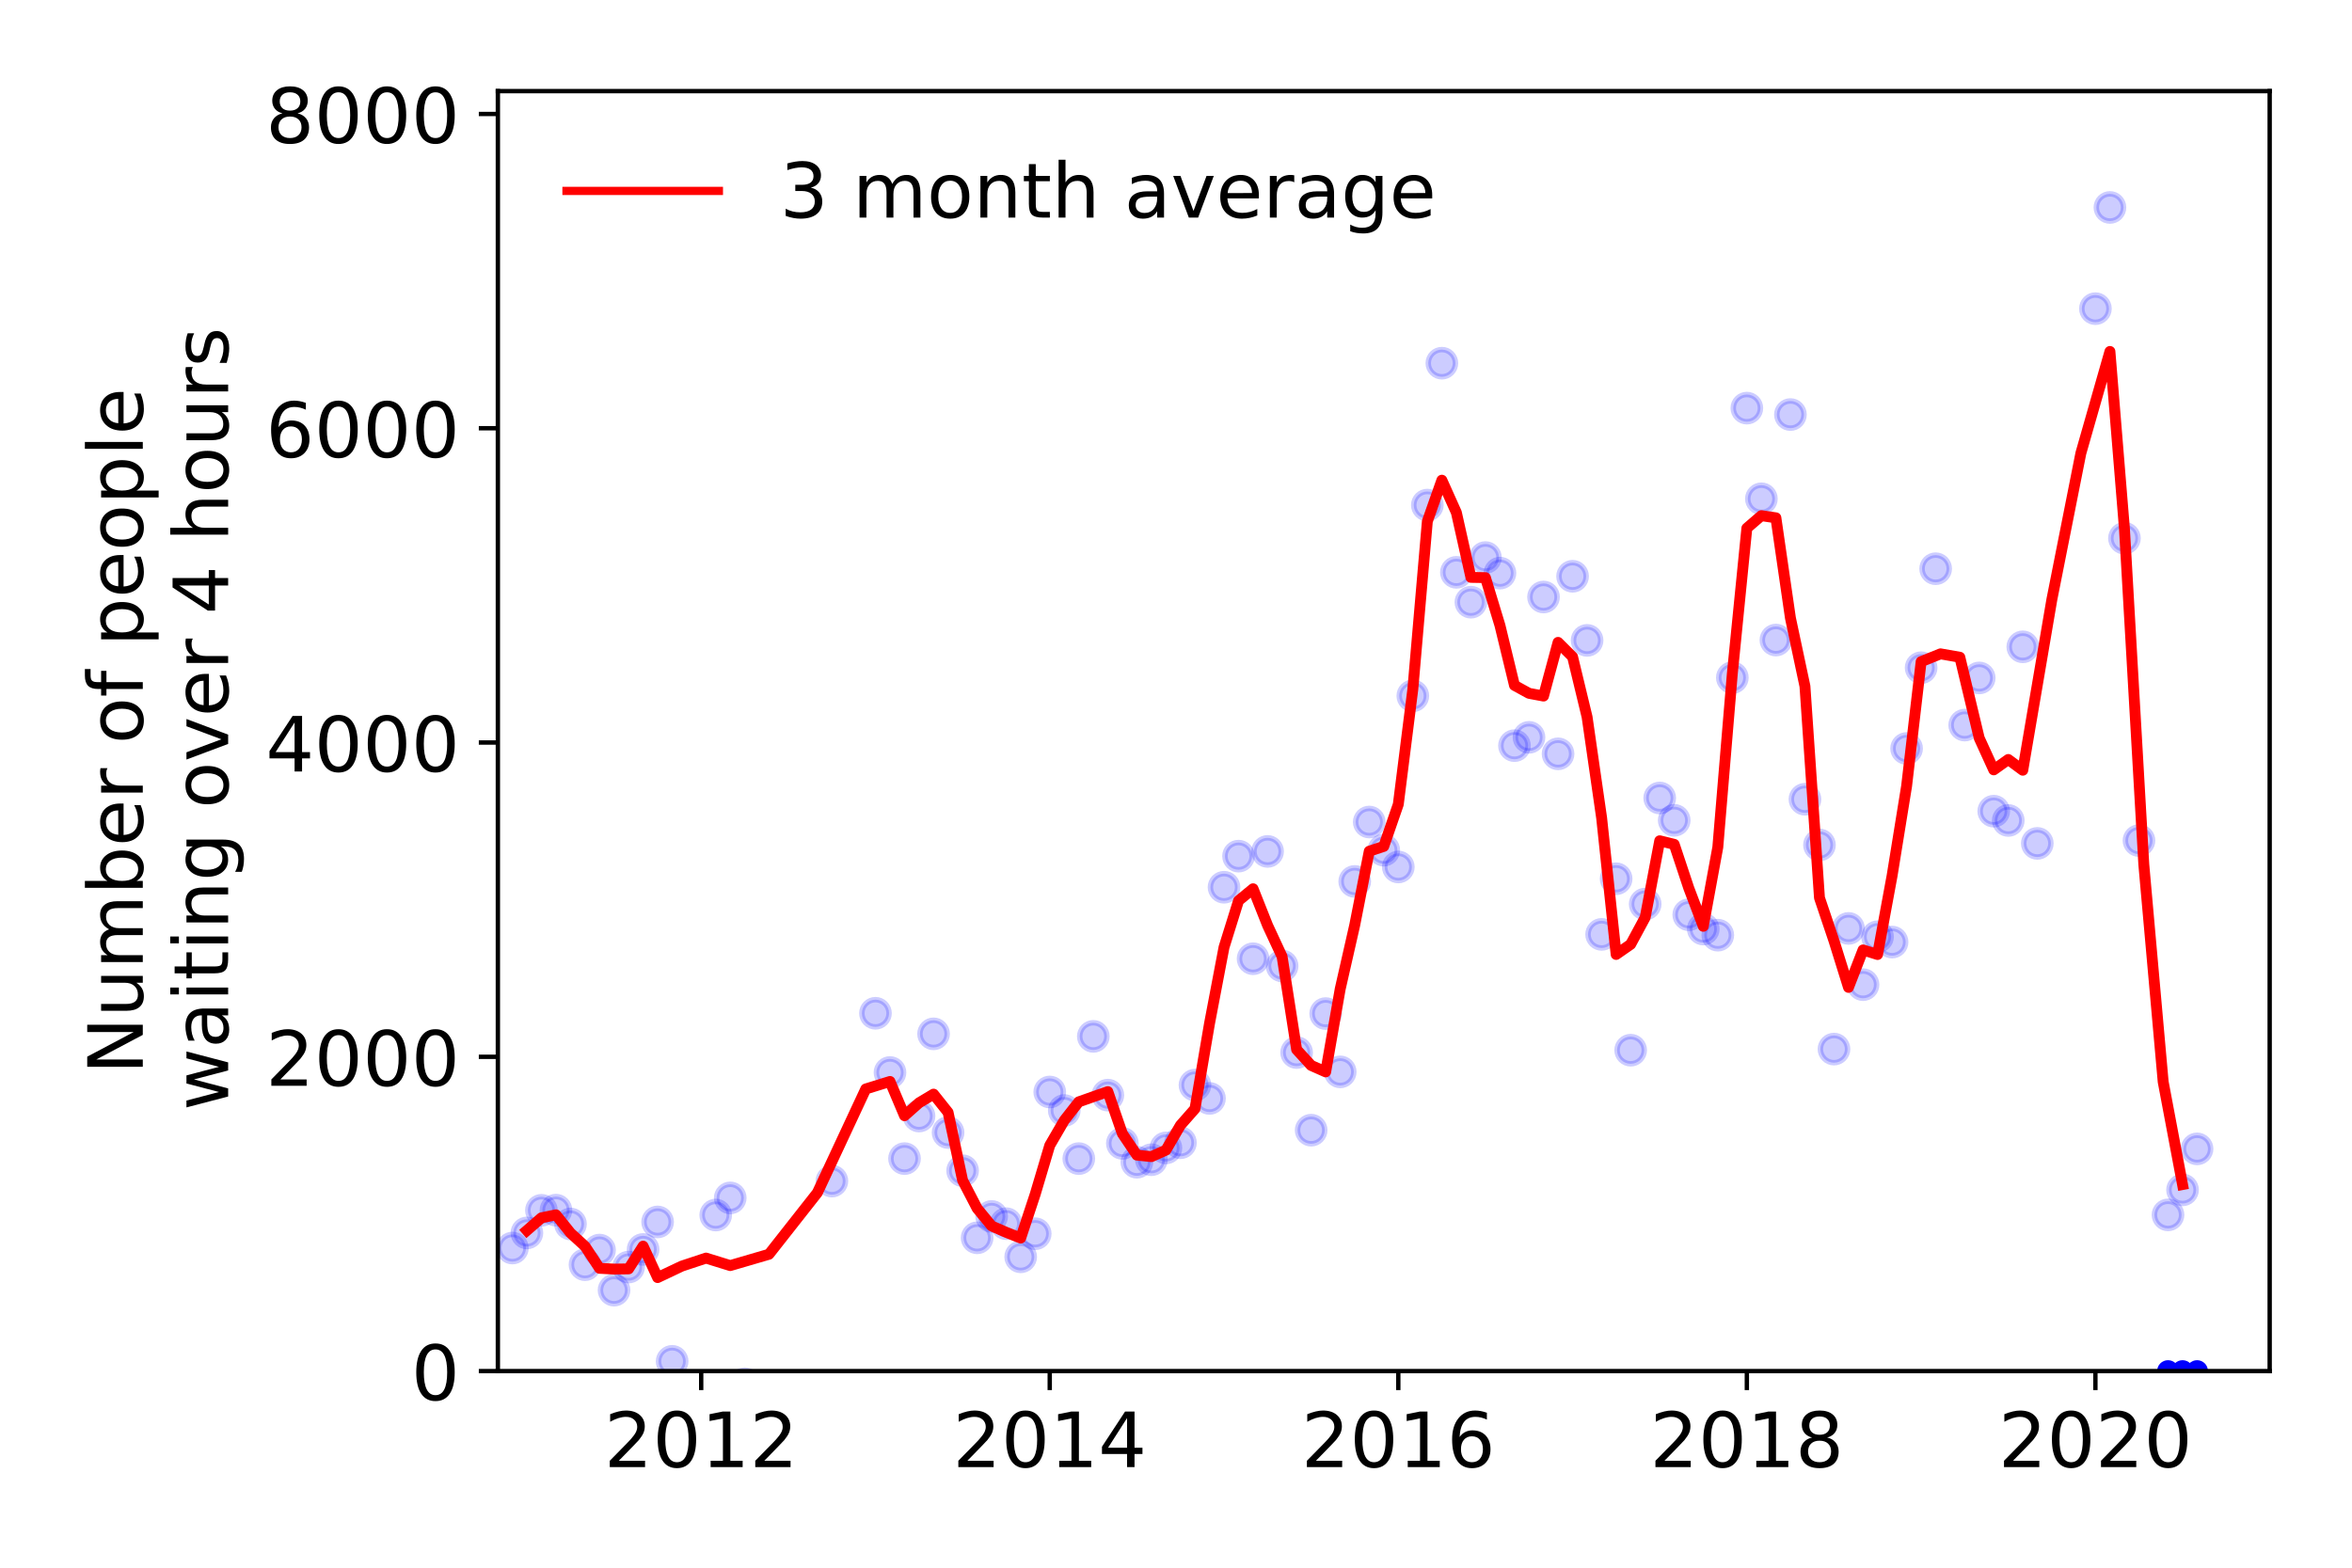 <?xml version="1.0" encoding="utf-8" standalone="no"?>
<!DOCTYPE svg PUBLIC "-//W3C//DTD SVG 1.1//EN"
  "http://www.w3.org/Graphics/SVG/1.1/DTD/svg11.dtd">
<!-- Created with matplotlib (https://matplotlib.org/) -->
<svg height="288pt" version="1.1" viewBox="0 0 432 288" width="432pt" xmlns="http://www.w3.org/2000/svg" xmlns:xlink="http://www.w3.org/1999/xlink">
 <defs>
  <style type="text/css">
*{stroke-linecap:butt;stroke-linejoin:round;}
  </style>
 </defs>
 <g id="figure_1">
  <g id="patch_1">
   <path d="M 0 288 
L 432 288 
L 432 0 
L 0 0 
z
" style="fill:#ffffff;"/>
  </g>
  <g id="axes_1">
   <g id="patch_2">
    <path d="M 91.445 251.88 
L 416.88 251.88 
L 416.88 16.736 
L 91.445 16.736 
z
" style="fill:#ffffff;"/>
   </g>
   <g id="matplotlib.axis_1">
    <g id="xtick_1">
     <g id="line2d_1">
      <defs>
       <path d="M 0 0 
L 0 3.5 
" id="m3550773d3d" style="stroke:#000000;stroke-width:0.8;"/>
      </defs>
      <g>
       <use style="stroke:#000000;stroke-width:0.8;" x="128.79" xlink:href="#m3550773d3d" y="251.88"/>
      </g>
     </g>
     <g id="text_1">
      <!-- 2012 -->
      <defs>
       <path d="M 19.188 8.297 
L 53.609 8.297 
L 53.609 0 
L 7.328 0 
L 7.328 8.297 
Q 12.938 14.109 22.625 23.891 
Q 32.328 33.688 34.812 36.531 
Q 39.547 41.844 41.422 45.531 
Q 43.312 49.219 43.312 52.781 
Q 43.312 58.594 39.234 62.25 
Q 35.156 65.922 28.609 65.922 
Q 23.969 65.922 18.812 64.312 
Q 13.672 62.703 7.812 59.422 
L 7.812 69.391 
Q 13.766 71.781 18.938 73 
Q 24.125 74.219 28.422 74.219 
Q 39.75 74.219 46.484 68.547 
Q 53.219 62.891 53.219 53.422 
Q 53.219 48.922 51.531 44.891 
Q 49.859 40.875 45.406 35.406 
Q 44.188 33.984 37.641 27.219 
Q 31.109 20.453 19.188 8.297 
z
" id="DejaVuSans-50"/>
       <path d="M 31.781 66.406 
Q 24.172 66.406 20.328 58.906 
Q 16.5 51.422 16.5 36.375 
Q 16.5 21.391 20.328 13.891 
Q 24.172 6.391 31.781 6.391 
Q 39.453 6.391 43.281 13.891 
Q 47.125 21.391 47.125 36.375 
Q 47.125 51.422 43.281 58.906 
Q 39.453 66.406 31.781 66.406 
z
M 31.781 74.219 
Q 44.047 74.219 50.516 64.516 
Q 56.984 54.828 56.984 36.375 
Q 56.984 17.969 50.516 8.266 
Q 44.047 -1.422 31.781 -1.422 
Q 19.531 -1.422 13.062 8.266 
Q 6.594 17.969 6.594 36.375 
Q 6.594 54.828 13.062 64.516 
Q 19.531 74.219 31.781 74.219 
z
" id="DejaVuSans-48"/>
       <path d="M 12.406 8.297 
L 28.516 8.297 
L 28.516 63.922 
L 10.984 60.406 
L 10.984 69.391 
L 28.422 72.906 
L 38.281 72.906 
L 38.281 8.297 
L 54.391 8.297 
L 54.391 0 
L 12.406 0 
z
" id="DejaVuSans-49"/>
      </defs>
      <g transform="translate(110.975 269.518)scale(0.14 -0.14)">
       <use xlink:href="#DejaVuSans-50"/>
       <use x="63.623" xlink:href="#DejaVuSans-48"/>
       <use x="127.246" xlink:href="#DejaVuSans-49"/>
       <use x="190.869" xlink:href="#DejaVuSans-50"/>
      </g>
     </g>
    </g>
    <g id="xtick_2">
     <g id="line2d_2">
      <g>
       <use style="stroke:#000000;stroke-width:0.8;" x="192.81" xlink:href="#m3550773d3d" y="251.88"/>
      </g>
     </g>
     <g id="text_2">
      <!-- 2014 -->
      <defs>
       <path d="M 37.797 64.312 
L 12.891 25.391 
L 37.797 25.391 
z
M 35.203 72.906 
L 47.609 72.906 
L 47.609 25.391 
L 58.016 25.391 
L 58.016 17.188 
L 47.609 17.188 
L 47.609 0 
L 37.797 0 
L 37.797 17.188 
L 4.891 17.188 
L 4.891 26.703 
z
" id="DejaVuSans-52"/>
      </defs>
      <g transform="translate(174.995 269.518)scale(0.14 -0.14)">
       <use xlink:href="#DejaVuSans-50"/>
       <use x="63.623" xlink:href="#DejaVuSans-48"/>
       <use x="127.246" xlink:href="#DejaVuSans-49"/>
       <use x="190.869" xlink:href="#DejaVuSans-52"/>
      </g>
     </g>
    </g>
    <g id="xtick_3">
     <g id="line2d_3">
      <g>
       <use style="stroke:#000000;stroke-width:0.8;" x="256.83" xlink:href="#m3550773d3d" y="251.88"/>
      </g>
     </g>
     <g id="text_3">
      <!-- 2016 -->
      <defs>
       <path d="M 33.016 40.375 
Q 26.375 40.375 22.484 35.828 
Q 18.609 31.297 18.609 23.391 
Q 18.609 15.531 22.484 10.953 
Q 26.375 6.391 33.016 6.391 
Q 39.656 6.391 43.531 10.953 
Q 47.406 15.531 47.406 23.391 
Q 47.406 31.297 43.531 35.828 
Q 39.656 40.375 33.016 40.375 
z
M 52.594 71.297 
L 52.594 62.312 
Q 48.875 64.062 45.094 64.984 
Q 41.312 65.922 37.594 65.922 
Q 27.828 65.922 22.672 59.328 
Q 17.531 52.734 16.797 39.406 
Q 19.672 43.656 24.016 45.922 
Q 28.375 48.188 33.594 48.188 
Q 44.578 48.188 50.953 41.516 
Q 57.328 34.859 57.328 23.391 
Q 57.328 12.156 50.688 5.359 
Q 44.047 -1.422 33.016 -1.422 
Q 20.359 -1.422 13.672 8.266 
Q 6.984 17.969 6.984 36.375 
Q 6.984 53.656 15.188 63.938 
Q 23.391 74.219 37.203 74.219 
Q 40.922 74.219 44.703 73.484 
Q 48.484 72.75 52.594 71.297 
z
" id="DejaVuSans-54"/>
      </defs>
      <g transform="translate(239.015 269.518)scale(0.14 -0.14)">
       <use xlink:href="#DejaVuSans-50"/>
       <use x="63.623" xlink:href="#DejaVuSans-48"/>
       <use x="127.246" xlink:href="#DejaVuSans-49"/>
       <use x="190.869" xlink:href="#DejaVuSans-54"/>
      </g>
     </g>
    </g>
    <g id="xtick_4">
     <g id="line2d_4">
      <g>
       <use style="stroke:#000000;stroke-width:0.8;" x="320.85" xlink:href="#m3550773d3d" y="251.88"/>
      </g>
     </g>
     <g id="text_4">
      <!-- 2018 -->
      <defs>
       <path d="M 31.781 34.625 
Q 24.75 34.625 20.719 30.859 
Q 16.703 27.094 16.703 20.516 
Q 16.703 13.922 20.719 10.156 
Q 24.75 6.391 31.781 6.391 
Q 38.812 6.391 42.859 10.172 
Q 46.922 13.969 46.922 20.516 
Q 46.922 27.094 42.891 30.859 
Q 38.875 34.625 31.781 34.625 
z
M 21.922 38.812 
Q 15.578 40.375 12.031 44.719 
Q 8.5 49.078 8.5 55.328 
Q 8.5 64.062 14.719 69.141 
Q 20.953 74.219 31.781 74.219 
Q 42.672 74.219 48.875 69.141 
Q 55.078 64.062 55.078 55.328 
Q 55.078 49.078 51.531 44.719 
Q 48 40.375 41.703 38.812 
Q 48.828 37.156 52.797 32.312 
Q 56.781 27.484 56.781 20.516 
Q 56.781 9.906 50.312 4.234 
Q 43.844 -1.422 31.781 -1.422 
Q 19.734 -1.422 13.25 4.234 
Q 6.781 9.906 6.781 20.516 
Q 6.781 27.484 10.781 32.312 
Q 14.797 37.156 21.922 38.812 
z
M 18.312 54.391 
Q 18.312 48.734 21.844 45.562 
Q 25.391 42.391 31.781 42.391 
Q 38.141 42.391 41.719 45.562 
Q 45.312 48.734 45.312 54.391 
Q 45.312 60.062 41.719 63.234 
Q 38.141 66.406 31.781 66.406 
Q 25.391 66.406 21.844 63.234 
Q 18.312 60.062 18.312 54.391 
z
" id="DejaVuSans-56"/>
      </defs>
      <g transform="translate(303.035 269.518)scale(0.14 -0.14)">
       <use xlink:href="#DejaVuSans-50"/>
       <use x="63.623" xlink:href="#DejaVuSans-48"/>
       <use x="127.246" xlink:href="#DejaVuSans-49"/>
       <use x="190.869" xlink:href="#DejaVuSans-56"/>
      </g>
     </g>
    </g>
    <g id="xtick_5">
     <g id="line2d_5">
      <g>
       <use style="stroke:#000000;stroke-width:0.8;" x="384.87" xlink:href="#m3550773d3d" y="251.88"/>
      </g>
     </g>
     <g id="text_5">
      <!-- 2020 -->
      <g transform="translate(367.055 269.518)scale(0.14 -0.14)">
       <use xlink:href="#DejaVuSans-50"/>
       <use x="63.623" xlink:href="#DejaVuSans-48"/>
       <use x="127.246" xlink:href="#DejaVuSans-50"/>
       <use x="190.869" xlink:href="#DejaVuSans-48"/>
      </g>
     </g>
    </g>
   </g>
   <g id="matplotlib.axis_2">
    <g id="ytick_1">
     <g id="line2d_6">
      <defs>
       <path d="M 0 0 
L -3.5 0 
" id="m330411f425" style="stroke:#000000;stroke-width:0.8;"/>
      </defs>
      <g>
       <use style="stroke:#000000;stroke-width:0.8;" x="91.445" xlink:href="#m330411f425" y="251.88"/>
      </g>
     </g>
     <g id="text_6">
      <!-- 0 -->
      <g transform="translate(75.537 257.199)scale(0.14 -0.14)">
       <use xlink:href="#DejaVuSans-48"/>
      </g>
     </g>
    </g>
    <g id="ytick_2">
     <g id="line2d_7">
      <g>
       <use style="stroke:#000000;stroke-width:0.8;" x="91.445" xlink:href="#m330411f425" y="194.144"/>
      </g>
     </g>
     <g id="text_7">
      <!-- 2000 -->
      <g transform="translate(48.815 199.463)scale(0.14 -0.14)">
       <use xlink:href="#DejaVuSans-50"/>
       <use x="63.623" xlink:href="#DejaVuSans-48"/>
       <use x="127.246" xlink:href="#DejaVuSans-48"/>
       <use x="190.869" xlink:href="#DejaVuSans-48"/>
      </g>
     </g>
    </g>
    <g id="ytick_3">
     <g id="line2d_8">
      <g>
       <use style="stroke:#000000;stroke-width:0.8;" x="91.445" xlink:href="#m330411f425" y="136.408"/>
      </g>
     </g>
     <g id="text_8">
      <!-- 4000 -->
      <g transform="translate(48.815 141.727)scale(0.14 -0.14)">
       <use xlink:href="#DejaVuSans-52"/>
       <use x="63.623" xlink:href="#DejaVuSans-48"/>
       <use x="127.246" xlink:href="#DejaVuSans-48"/>
       <use x="190.869" xlink:href="#DejaVuSans-48"/>
      </g>
     </g>
    </g>
    <g id="ytick_4">
     <g id="line2d_9">
      <g>
       <use style="stroke:#000000;stroke-width:0.8;" x="91.445" xlink:href="#m330411f425" y="78.672"/>
      </g>
     </g>
     <g id="text_9">
      <!-- 6000 -->
      <g transform="translate(48.815 83.991)scale(0.14 -0.14)">
       <use xlink:href="#DejaVuSans-54"/>
       <use x="63.623" xlink:href="#DejaVuSans-48"/>
       <use x="127.246" xlink:href="#DejaVuSans-48"/>
       <use x="190.869" xlink:href="#DejaVuSans-48"/>
      </g>
     </g>
    </g>
    <g id="ytick_5">
     <g id="line2d_10">
      <g>
       <use style="stroke:#000000;stroke-width:0.8;" x="91.445" xlink:href="#m330411f425" y="20.936"/>
      </g>
     </g>
     <g id="text_10">
      <!-- 8000 -->
      <g transform="translate(48.815 26.255)scale(0.14 -0.14)">
       <use xlink:href="#DejaVuSans-56"/>
       <use x="63.623" xlink:href="#DejaVuSans-48"/>
       <use x="127.246" xlink:href="#DejaVuSans-48"/>
       <use x="190.869" xlink:href="#DejaVuSans-48"/>
      </g>
     </g>
    </g>
    <g id="text_11">
     <!-- Number of people -->
     <defs>
      <path d="M 9.812 72.906 
L 23.094 72.906 
L 55.422 11.922 
L 55.422 72.906 
L 64.984 72.906 
L 64.984 0 
L 51.703 0 
L 19.391 60.984 
L 19.391 0 
L 9.812 0 
z
" id="DejaVuSans-78"/>
      <path d="M 8.5 21.578 
L 8.5 54.688 
L 17.484 54.688 
L 17.484 21.922 
Q 17.484 14.156 20.5 10.266 
Q 23.531 6.391 29.594 6.391 
Q 36.859 6.391 41.078 11.031 
Q 45.312 15.672 45.312 23.688 
L 45.312 54.688 
L 54.297 54.688 
L 54.297 0 
L 45.312 0 
L 45.312 8.406 
Q 42.047 3.422 37.719 1 
Q 33.406 -1.422 27.688 -1.422 
Q 18.266 -1.422 13.375 4.438 
Q 8.5 10.297 8.5 21.578 
z
M 31.109 56 
z
" id="DejaVuSans-117"/>
      <path d="M 52 44.188 
Q 55.375 50.25 60.062 53.125 
Q 64.75 56 71.094 56 
Q 79.641 56 84.281 50.016 
Q 88.922 44.047 88.922 33.016 
L 88.922 0 
L 79.891 0 
L 79.891 32.719 
Q 79.891 40.578 77.094 44.375 
Q 74.312 48.188 68.609 48.188 
Q 61.625 48.188 57.562 43.547 
Q 53.516 38.922 53.516 30.906 
L 53.516 0 
L 44.484 0 
L 44.484 32.719 
Q 44.484 40.625 41.703 44.406 
Q 38.922 48.188 33.109 48.188 
Q 26.219 48.188 22.156 43.531 
Q 18.109 38.875 18.109 30.906 
L 18.109 0 
L 9.078 0 
L 9.078 54.688 
L 18.109 54.688 
L 18.109 46.188 
Q 21.188 51.219 25.484 53.609 
Q 29.781 56 35.688 56 
Q 41.656 56 45.828 52.969 
Q 50 49.953 52 44.188 
z
" id="DejaVuSans-109"/>
      <path d="M 48.688 27.297 
Q 48.688 37.203 44.609 42.844 
Q 40.531 48.484 33.406 48.484 
Q 26.266 48.484 22.188 42.844 
Q 18.109 37.203 18.109 27.297 
Q 18.109 17.391 22.188 11.75 
Q 26.266 6.109 33.406 6.109 
Q 40.531 6.109 44.609 11.75 
Q 48.688 17.391 48.688 27.297 
z
M 18.109 46.391 
Q 20.953 51.266 25.266 53.625 
Q 29.594 56 35.594 56 
Q 45.562 56 51.781 48.094 
Q 58.016 40.188 58.016 27.297 
Q 58.016 14.406 51.781 6.484 
Q 45.562 -1.422 35.594 -1.422 
Q 29.594 -1.422 25.266 0.953 
Q 20.953 3.328 18.109 8.203 
L 18.109 0 
L 9.078 0 
L 9.078 75.984 
L 18.109 75.984 
z
" id="DejaVuSans-98"/>
      <path d="M 56.203 29.594 
L 56.203 25.203 
L 14.891 25.203 
Q 15.484 15.922 20.484 11.062 
Q 25.484 6.203 34.422 6.203 
Q 39.594 6.203 44.453 7.469 
Q 49.312 8.734 54.109 11.281 
L 54.109 2.781 
Q 49.266 0.734 44.188 -0.344 
Q 39.109 -1.422 33.891 -1.422 
Q 20.797 -1.422 13.156 6.188 
Q 5.516 13.812 5.516 26.812 
Q 5.516 40.234 12.766 48.109 
Q 20.016 56 32.328 56 
Q 43.359 56 49.781 48.891 
Q 56.203 41.797 56.203 29.594 
z
M 47.219 32.234 
Q 47.125 39.594 43.094 43.984 
Q 39.062 48.391 32.422 48.391 
Q 24.906 48.391 20.391 44.141 
Q 15.875 39.891 15.188 32.172 
z
" id="DejaVuSans-101"/>
      <path d="M 41.109 46.297 
Q 39.594 47.172 37.812 47.578 
Q 36.031 48 33.891 48 
Q 26.266 48 22.188 43.047 
Q 18.109 38.094 18.109 28.812 
L 18.109 0 
L 9.078 0 
L 9.078 54.688 
L 18.109 54.688 
L 18.109 46.188 
Q 20.953 51.172 25.484 53.578 
Q 30.031 56 36.531 56 
Q 37.453 56 38.578 55.875 
Q 39.703 55.766 41.062 55.516 
z
" id="DejaVuSans-114"/>
      <path id="DejaVuSans-32"/>
      <path d="M 30.609 48.391 
Q 23.391 48.391 19.188 42.75 
Q 14.984 37.109 14.984 27.297 
Q 14.984 17.484 19.156 11.844 
Q 23.344 6.203 30.609 6.203 
Q 37.797 6.203 41.984 11.859 
Q 46.188 17.531 46.188 27.297 
Q 46.188 37.016 41.984 42.703 
Q 37.797 48.391 30.609 48.391 
z
M 30.609 56 
Q 42.328 56 49.016 48.375 
Q 55.719 40.766 55.719 27.297 
Q 55.719 13.875 49.016 6.219 
Q 42.328 -1.422 30.609 -1.422 
Q 18.844 -1.422 12.172 6.219 
Q 5.516 13.875 5.516 27.297 
Q 5.516 40.766 12.172 48.375 
Q 18.844 56 30.609 56 
z
" id="DejaVuSans-111"/>
      <path d="M 37.109 75.984 
L 37.109 68.5 
L 28.516 68.5 
Q 23.688 68.5 21.797 66.547 
Q 19.922 64.594 19.922 59.516 
L 19.922 54.688 
L 34.719 54.688 
L 34.719 47.703 
L 19.922 47.703 
L 19.922 0 
L 10.891 0 
L 10.891 47.703 
L 2.297 47.703 
L 2.297 54.688 
L 10.891 54.688 
L 10.891 58.5 
Q 10.891 67.625 15.141 71.797 
Q 19.391 75.984 28.609 75.984 
z
" id="DejaVuSans-102"/>
      <path d="M 18.109 8.203 
L 18.109 -20.797 
L 9.078 -20.797 
L 9.078 54.688 
L 18.109 54.688 
L 18.109 46.391 
Q 20.953 51.266 25.266 53.625 
Q 29.594 56 35.594 56 
Q 45.562 56 51.781 48.094 
Q 58.016 40.188 58.016 27.297 
Q 58.016 14.406 51.781 6.484 
Q 45.562 -1.422 35.594 -1.422 
Q 29.594 -1.422 25.266 0.953 
Q 20.953 3.328 18.109 8.203 
z
M 48.688 27.297 
Q 48.688 37.203 44.609 42.844 
Q 40.531 48.484 33.406 48.484 
Q 26.266 48.484 22.188 42.844 
Q 18.109 37.203 18.109 27.297 
Q 18.109 17.391 22.188 11.75 
Q 26.266 6.109 33.406 6.109 
Q 40.531 6.109 44.609 11.75 
Q 48.688 17.391 48.688 27.297 
z
" id="DejaVuSans-112"/>
      <path d="M 9.422 75.984 
L 18.406 75.984 
L 18.406 0 
L 9.422 0 
z
" id="DejaVuSans-108"/>
     </defs>
     <g transform="translate(26.227 197.355)rotate(-90)scale(0.14 -0.14)">
      <use xlink:href="#DejaVuSans-78"/>
      <use x="74.805" xlink:href="#DejaVuSans-117"/>
      <use x="138.184" xlink:href="#DejaVuSans-109"/>
      <use x="235.596" xlink:href="#DejaVuSans-98"/>
      <use x="299.072" xlink:href="#DejaVuSans-101"/>
      <use x="360.596" xlink:href="#DejaVuSans-114"/>
      <use x="401.709" xlink:href="#DejaVuSans-32"/>
      <use x="433.496" xlink:href="#DejaVuSans-111"/>
      <use x="494.678" xlink:href="#DejaVuSans-102"/>
      <use x="529.883" xlink:href="#DejaVuSans-32"/>
      <use x="561.67" xlink:href="#DejaVuSans-112"/>
      <use x="625.146" xlink:href="#DejaVuSans-101"/>
      <use x="686.67" xlink:href="#DejaVuSans-111"/>
      <use x="747.852" xlink:href="#DejaVuSans-112"/>
      <use x="811.328" xlink:href="#DejaVuSans-108"/>
      <use x="839.111" xlink:href="#DejaVuSans-101"/>
     </g>
     <!--  waiting over 4 hours -->
     <defs>
      <path d="M 4.203 54.688 
L 13.188 54.688 
L 24.422 12.016 
L 35.594 54.688 
L 46.188 54.688 
L 57.422 12.016 
L 68.609 54.688 
L 77.594 54.688 
L 63.281 0 
L 52.688 0 
L 40.922 44.828 
L 29.109 0 
L 18.5 0 
z
" id="DejaVuSans-119"/>
      <path d="M 34.281 27.484 
Q 23.391 27.484 19.188 25 
Q 14.984 22.516 14.984 16.5 
Q 14.984 11.719 18.141 8.906 
Q 21.297 6.109 26.703 6.109 
Q 34.188 6.109 38.703 11.406 
Q 43.219 16.703 43.219 25.484 
L 43.219 27.484 
z
M 52.203 31.203 
L 52.203 0 
L 43.219 0 
L 43.219 8.297 
Q 40.141 3.328 35.547 0.953 
Q 30.953 -1.422 24.312 -1.422 
Q 15.922 -1.422 10.953 3.297 
Q 6 8.016 6 15.922 
Q 6 25.141 12.172 29.828 
Q 18.359 34.516 30.609 34.516 
L 43.219 34.516 
L 43.219 35.406 
Q 43.219 41.609 39.141 45 
Q 35.062 48.391 27.688 48.391 
Q 23 48.391 18.547 47.266 
Q 14.109 46.141 10.016 43.891 
L 10.016 52.203 
Q 14.938 54.109 19.578 55.047 
Q 24.219 56 28.609 56 
Q 40.484 56 46.344 49.844 
Q 52.203 43.703 52.203 31.203 
z
" id="DejaVuSans-97"/>
      <path d="M 9.422 54.688 
L 18.406 54.688 
L 18.406 0 
L 9.422 0 
z
M 9.422 75.984 
L 18.406 75.984 
L 18.406 64.594 
L 9.422 64.594 
z
" id="DejaVuSans-105"/>
      <path d="M 18.312 70.219 
L 18.312 54.688 
L 36.812 54.688 
L 36.812 47.703 
L 18.312 47.703 
L 18.312 18.016 
Q 18.312 11.328 20.141 9.422 
Q 21.969 7.516 27.594 7.516 
L 36.812 7.516 
L 36.812 0 
L 27.594 0 
Q 17.188 0 13.234 3.875 
Q 9.281 7.766 9.281 18.016 
L 9.281 47.703 
L 2.688 47.703 
L 2.688 54.688 
L 9.281 54.688 
L 9.281 70.219 
z
" id="DejaVuSans-116"/>
      <path d="M 54.891 33.016 
L 54.891 0 
L 45.906 0 
L 45.906 32.719 
Q 45.906 40.484 42.875 44.328 
Q 39.844 48.188 33.797 48.188 
Q 26.516 48.188 22.312 43.547 
Q 18.109 38.922 18.109 30.906 
L 18.109 0 
L 9.078 0 
L 9.078 54.688 
L 18.109 54.688 
L 18.109 46.188 
Q 21.344 51.125 25.703 53.562 
Q 30.078 56 35.797 56 
Q 45.219 56 50.047 50.172 
Q 54.891 44.344 54.891 33.016 
z
" id="DejaVuSans-110"/>
      <path d="M 45.406 27.984 
Q 45.406 37.75 41.375 43.109 
Q 37.359 48.484 30.078 48.484 
Q 22.859 48.484 18.828 43.109 
Q 14.797 37.75 14.797 27.984 
Q 14.797 18.266 18.828 12.891 
Q 22.859 7.516 30.078 7.516 
Q 37.359 7.516 41.375 12.891 
Q 45.406 18.266 45.406 27.984 
z
M 54.391 6.781 
Q 54.391 -7.172 48.188 -13.984 
Q 42 -20.797 29.203 -20.797 
Q 24.469 -20.797 20.266 -20.094 
Q 16.062 -19.391 12.109 -17.922 
L 12.109 -9.188 
Q 16.062 -11.328 19.922 -12.344 
Q 23.781 -13.375 27.781 -13.375 
Q 36.625 -13.375 41.016 -8.766 
Q 45.406 -4.156 45.406 5.172 
L 45.406 9.625 
Q 42.625 4.781 38.281 2.391 
Q 33.938 0 27.875 0 
Q 17.828 0 11.672 7.656 
Q 5.516 15.328 5.516 27.984 
Q 5.516 40.672 11.672 48.328 
Q 17.828 56 27.875 56 
Q 33.938 56 38.281 53.609 
Q 42.625 51.219 45.406 46.391 
L 45.406 54.688 
L 54.391 54.688 
z
" id="DejaVuSans-103"/>
      <path d="M 2.984 54.688 
L 12.5 54.688 
L 29.594 8.797 
L 46.688 54.688 
L 56.203 54.688 
L 35.688 0 
L 23.484 0 
z
" id="DejaVuSans-118"/>
      <path d="M 54.891 33.016 
L 54.891 0 
L 45.906 0 
L 45.906 32.719 
Q 45.906 40.484 42.875 44.328 
Q 39.844 48.188 33.797 48.188 
Q 26.516 48.188 22.312 43.547 
Q 18.109 38.922 18.109 30.906 
L 18.109 0 
L 9.078 0 
L 9.078 75.984 
L 18.109 75.984 
L 18.109 46.188 
Q 21.344 51.125 25.703 53.562 
Q 30.078 56 35.797 56 
Q 45.219 56 50.047 50.172 
Q 54.891 44.344 54.891 33.016 
z
" id="DejaVuSans-104"/>
      <path d="M 44.281 53.078 
L 44.281 44.578 
Q 40.484 46.531 36.375 47.5 
Q 32.281 48.484 27.875 48.484 
Q 21.188 48.484 17.844 46.438 
Q 14.5 44.391 14.5 40.281 
Q 14.5 37.156 16.891 35.375 
Q 19.281 33.594 26.516 31.984 
L 29.594 31.297 
Q 39.156 29.25 43.188 25.516 
Q 47.219 21.781 47.219 15.094 
Q 47.219 7.469 41.188 3.016 
Q 35.156 -1.422 24.609 -1.422 
Q 20.219 -1.422 15.453 -0.562 
Q 10.688 0.297 5.422 2 
L 5.422 11.281 
Q 10.406 8.688 15.234 7.391 
Q 20.062 6.109 24.812 6.109 
Q 31.156 6.109 34.562 8.281 
Q 37.984 10.453 37.984 14.406 
Q 37.984 18.062 35.516 20.016 
Q 33.062 21.969 24.703 23.781 
L 21.578 24.516 
Q 13.234 26.266 9.516 29.906 
Q 5.812 33.547 5.812 39.891 
Q 5.812 47.609 11.281 51.797 
Q 16.75 56 26.812 56 
Q 31.781 56 36.172 55.266 
Q 40.578 54.547 44.281 53.078 
z
" id="DejaVuSans-115"/>
     </defs>
     <g transform="translate(41.903 208.48)rotate(-90)scale(0.14 -0.14)">
      <use xlink:href="#DejaVuSans-32"/>
      <use x="31.787" xlink:href="#DejaVuSans-119"/>
      <use x="113.574" xlink:href="#DejaVuSans-97"/>
      <use x="174.854" xlink:href="#DejaVuSans-105"/>
      <use x="202.637" xlink:href="#DejaVuSans-116"/>
      <use x="241.846" xlink:href="#DejaVuSans-105"/>
      <use x="269.629" xlink:href="#DejaVuSans-110"/>
      <use x="333.008" xlink:href="#DejaVuSans-103"/>
      <use x="396.484" xlink:href="#DejaVuSans-32"/>
      <use x="428.271" xlink:href="#DejaVuSans-111"/>
      <use x="489.453" xlink:href="#DejaVuSans-118"/>
      <use x="548.633" xlink:href="#DejaVuSans-101"/>
      <use x="610.156" xlink:href="#DejaVuSans-114"/>
      <use x="651.27" xlink:href="#DejaVuSans-32"/>
      <use x="683.057" xlink:href="#DejaVuSans-52"/>
      <use x="746.68" xlink:href="#DejaVuSans-32"/>
      <use x="778.467" xlink:href="#DejaVuSans-104"/>
      <use x="841.846" xlink:href="#DejaVuSans-111"/>
      <use x="903.027" xlink:href="#DejaVuSans-117"/>
      <use x="966.406" xlink:href="#DejaVuSans-114"/>
      <use x="1007.52" xlink:href="#DejaVuSans-115"/>
     </g>
    </g>
   </g>
   <g id="line2d_11">
    <defs>
     <path d="M 0 1.5 
C 0.398 1.5 0.779 1.342 1.061 1.061 
C 1.342 0.779 1.5 0.398 1.5 0 
C 1.5 -0.398 1.342 -0.779 1.061 -1.061 
C 0.779 -1.342 0.398 -1.5 0 -1.5 
C -0.398 -1.5 -0.779 -1.342 -1.061 -1.061 
C -1.342 -0.779 -1.5 -0.398 -1.5 0 
C -1.5 0.398 -1.342 0.779 -1.061 1.061 
C -0.779 1.342 -0.398 1.5 0 1.5 
z
" id="m442d8041cb" style="stroke:#0000ff;"/>
    </defs>
    <g clip-path="url(#p5691b9f2a3)">
     <use style="fill:#0000ff;stroke:#0000ff;" x="403.543" xlink:href="#m442d8041cb" y="251.88"/>
     <use style="fill:#0000ff;stroke:#0000ff;" x="400.875" xlink:href="#m442d8041cb" y="251.88"/>
     <use style="fill:#0000ff;stroke:#0000ff;" x="398.207" xlink:href="#m442d8041cb" y="251.88"/>
    </g>
   </g>
   <g id="line2d_12">
    <path clip-path="url(#p5691b9f2a3)" d="M 400.875 217.614 
" style="fill:none;stroke:#ff0000;stroke-linecap:square;stroke-width:2;"/>
   </g>
   <g id="line2d_13">
    <defs>
     <path d="M 0 2.5 
C 0.663 2.5 1.299 2.237 1.768 1.768 
C 2.237 1.299 2.5 0.663 2.5 0 
C 2.5 -0.663 2.237 -1.299 1.768 -1.768 
C 1.299 -2.237 0.663 -2.5 0 -2.5 
C -0.663 -2.5 -1.299 -2.237 -1.768 -1.768 
C -2.237 -1.299 -2.5 -0.663 -2.5 0 
C -2.5 0.663 -2.237 1.299 -1.768 1.768 
C -1.299 2.237 -0.663 2.5 0 2.5 
z
" id="m9f9f5377ad" style="stroke:#0000ff;stroke-opacity:0.2;"/>
    </defs>
    <g clip-path="url(#p5691b9f2a3)">
     <use style="fill:#0000ff;fill-opacity:0.2;stroke:#0000ff;stroke-opacity:0.2;" x="403.543" xlink:href="#m9f9f5377ad" y="211.061"/>
     <use style="fill:#0000ff;fill-opacity:0.2;stroke:#0000ff;stroke-opacity:0.2;" x="400.875" xlink:href="#m9f9f5377ad" y="218.595"/>
     <use style="fill:#0000ff;fill-opacity:0.2;stroke:#0000ff;stroke-opacity:0.2;" x="398.207" xlink:href="#m9f9f5377ad" y="223.185"/>
     <use style="fill:#0000ff;fill-opacity:0.2;stroke:#0000ff;stroke-opacity:0.2;" x="392.873" xlink:href="#m9f9f5377ad" y="154.422"/>
     <use style="fill:#0000ff;fill-opacity:0.2;stroke:#0000ff;stroke-opacity:0.2;" x="390.205" xlink:href="#m9f9f5377ad" y="98.88"/>
     <use style="fill:#0000ff;fill-opacity:0.2;stroke:#0000ff;stroke-opacity:0.2;" x="387.538" xlink:href="#m9f9f5377ad" y="38.113"/>
     <use style="fill:#0000ff;fill-opacity:0.2;stroke:#0000ff;stroke-opacity:0.2;" x="384.87" xlink:href="#m9f9f5377ad" y="56.704"/>
     <use style="fill:#0000ff;fill-opacity:0.2;stroke:#0000ff;stroke-opacity:0.2;" x="374.2" xlink:href="#m9f9f5377ad" y="154.941"/>
     <use style="fill:#0000ff;fill-opacity:0.2;stroke:#0000ff;stroke-opacity:0.2;" x="371.533" xlink:href="#m9f9f5377ad" y="118.828"/>
     <use style="fill:#0000ff;fill-opacity:0.2;stroke:#0000ff;stroke-opacity:0.2;" x="368.865" xlink:href="#m9f9f5377ad" y="150.727"/>
     <use style="fill:#0000ff;fill-opacity:0.2;stroke:#0000ff;stroke-opacity:0.2;" x="366.197" xlink:href="#m9f9f5377ad" y="149.023"/>
     <use style="fill:#0000ff;fill-opacity:0.2;stroke:#0000ff;stroke-opacity:0.2;" x="363.53" xlink:href="#m9f9f5377ad" y="124.543"/>
     <use style="fill:#0000ff;fill-opacity:0.2;stroke:#0000ff;stroke-opacity:0.2;" x="360.863" xlink:href="#m9f9f5377ad" y="133.204"/>
     <use style="fill:#0000ff;fill-opacity:0.2;stroke:#0000ff;stroke-opacity:0.2;" x="355.527" xlink:href="#m9f9f5377ad" y="104.48"/>
     <use style="fill:#0000ff;fill-opacity:0.2;stroke:#0000ff;stroke-opacity:0.2;" x="352.86" xlink:href="#m9f9f5377ad" y="122.667"/>
     <use style="fill:#0000ff;fill-opacity:0.2;stroke:#0000ff;stroke-opacity:0.2;" x="350.192" xlink:href="#m9f9f5377ad" y="137.505"/>
     <use style="fill:#0000ff;fill-opacity:0.2;stroke:#0000ff;stroke-opacity:0.2;" x="347.525" xlink:href="#m9f9f5377ad" y="173.07"/>
     <use style="fill:#0000ff;fill-opacity:0.2;stroke:#0000ff;stroke-opacity:0.2;" x="344.858" xlink:href="#m9f9f5377ad" y="172.089"/>
     <use style="fill:#0000ff;fill-opacity:0.2;stroke:#0000ff;stroke-opacity:0.2;" x="342.19" xlink:href="#m9f9f5377ad" y="180.894"/>
     <use style="fill:#0000ff;fill-opacity:0.2;stroke:#0000ff;stroke-opacity:0.2;" x="339.522" xlink:href="#m9f9f5377ad" y="170.559"/>
     <use style="fill:#0000ff;fill-opacity:0.2;stroke:#0000ff;stroke-opacity:0.2;" x="336.855" xlink:href="#m9f9f5377ad" y="192.73"/>
     <use style="fill:#0000ff;fill-opacity:0.2;stroke:#0000ff;stroke-opacity:0.2;" x="334.188" xlink:href="#m9f9f5377ad" y="155.23"/>
     <use style="fill:#0000ff;fill-opacity:0.2;stroke:#0000ff;stroke-opacity:0.2;" x="331.52" xlink:href="#m9f9f5377ad" y="146.829"/>
     <use style="fill:#0000ff;fill-opacity:0.2;stroke:#0000ff;stroke-opacity:0.2;" x="328.853" xlink:href="#m9f9f5377ad" y="76.161"/>
     <use style="fill:#0000ff;fill-opacity:0.2;stroke:#0000ff;stroke-opacity:0.2;" x="326.185" xlink:href="#m9f9f5377ad" y="117.586"/>
     <use style="fill:#0000ff;fill-opacity:0.2;stroke:#0000ff;stroke-opacity:0.2;" x="323.517" xlink:href="#m9f9f5377ad" y="91.634"/>
     <use style="fill:#0000ff;fill-opacity:0.2;stroke:#0000ff;stroke-opacity:0.2;" x="320.85" xlink:href="#m9f9f5377ad" y="74.977"/>
     <use style="fill:#0000ff;fill-opacity:0.2;stroke:#0000ff;stroke-opacity:0.2;" x="318.183" xlink:href="#m9f9f5377ad" y="124.486"/>
     <use style="fill:#0000ff;fill-opacity:0.2;stroke:#0000ff;stroke-opacity:0.2;" x="315.515" xlink:href="#m9f9f5377ad" y="171.8"/>
     <use style="fill:#0000ff;fill-opacity:0.2;stroke:#0000ff;stroke-opacity:0.2;" x="312.848" xlink:href="#m9f9f5377ad" y="170.674"/>
     <use style="fill:#0000ff;fill-opacity:0.2;stroke:#0000ff;stroke-opacity:0.2;" x="310.18" xlink:href="#m9f9f5377ad" y="168.047"/>
     <use style="fill:#0000ff;fill-opacity:0.2;stroke:#0000ff;stroke-opacity:0.2;" x="307.512" xlink:href="#m9f9f5377ad" y="150.698"/>
     <use style="fill:#0000ff;fill-opacity:0.2;stroke:#0000ff;stroke-opacity:0.2;" x="304.845" xlink:href="#m9f9f5377ad" y="146.599"/>
     <use style="fill:#0000ff;fill-opacity:0.2;stroke:#0000ff;stroke-opacity:0.2;" x="302.178" xlink:href="#m9f9f5377ad" y="166.084"/>
     <use style="fill:#0000ff;fill-opacity:0.2;stroke:#0000ff;stroke-opacity:0.2;" x="299.51" xlink:href="#m9f9f5377ad" y="192.932"/>
     <use style="fill:#0000ff;fill-opacity:0.2;stroke:#0000ff;stroke-opacity:0.2;" x="296.842" xlink:href="#m9f9f5377ad" y="161.437"/>
     <use style="fill:#0000ff;fill-opacity:0.2;stroke:#0000ff;stroke-opacity:0.2;" x="294.175" xlink:href="#m9f9f5377ad" y="171.656"/>
     <use style="fill:#0000ff;fill-opacity:0.2;stroke:#0000ff;stroke-opacity:0.2;" x="291.507" xlink:href="#m9f9f5377ad" y="117.644"/>
     <use style="fill:#0000ff;fill-opacity:0.2;stroke:#0000ff;stroke-opacity:0.2;" x="288.84" xlink:href="#m9f9f5377ad" y="105.866"/>
     <use style="fill:#0000ff;fill-opacity:0.2;stroke:#0000ff;stroke-opacity:0.2;" x="286.173" xlink:href="#m9f9f5377ad" y="138.487"/>
     <use style="fill:#0000ff;fill-opacity:0.2;stroke:#0000ff;stroke-opacity:0.2;" x="283.505" xlink:href="#m9f9f5377ad" y="109.676"/>
     <use style="fill:#0000ff;fill-opacity:0.2;stroke:#0000ff;stroke-opacity:0.2;" x="280.837" xlink:href="#m9f9f5377ad" y="135.455"/>
     <use style="fill:#0000ff;fill-opacity:0.2;stroke:#0000ff;stroke-opacity:0.2;" x="278.17" xlink:href="#m9f9f5377ad" y="136.985"/>
     <use style="fill:#0000ff;fill-opacity:0.2;stroke:#0000ff;stroke-opacity:0.2;" x="275.502" xlink:href="#m9f9f5377ad" y="105.288"/>
     <use style="fill:#0000ff;fill-opacity:0.2;stroke:#0000ff;stroke-opacity:0.2;" x="272.835" xlink:href="#m9f9f5377ad" y="102.431"/>
     <use style="fill:#0000ff;fill-opacity:0.2;stroke:#0000ff;stroke-opacity:0.2;" x="270.168" xlink:href="#m9f9f5377ad" y="110.629"/>
     <use style="fill:#0000ff;fill-opacity:0.2;stroke:#0000ff;stroke-opacity:0.2;" x="267.5" xlink:href="#m9f9f5377ad" y="105.144"/>
     <use style="fill:#0000ff;fill-opacity:0.2;stroke:#0000ff;stroke-opacity:0.2;" x="264.832" xlink:href="#m9f9f5377ad" y="66.721"/>
     <use style="fill:#0000ff;fill-opacity:0.2;stroke:#0000ff;stroke-opacity:0.2;" x="262.165" xlink:href="#m9f9f5377ad" y="92.789"/>
     <use style="fill:#0000ff;fill-opacity:0.2;stroke:#0000ff;stroke-opacity:0.2;" x="259.498" xlink:href="#m9f9f5377ad" y="127.834"/>
     <use style="fill:#0000ff;fill-opacity:0.2;stroke:#0000ff;stroke-opacity:0.2;" x="256.83" xlink:href="#m9f9f5377ad" y="159.272"/>
     <use style="fill:#0000ff;fill-opacity:0.2;stroke:#0000ff;stroke-opacity:0.2;" x="254.162" xlink:href="#m9f9f5377ad" y="156.183"/>
     <use style="fill:#0000ff;fill-opacity:0.2;stroke:#0000ff;stroke-opacity:0.2;" x="251.495" xlink:href="#m9f9f5377ad" y="151.015"/>
     <use style="fill:#0000ff;fill-opacity:0.2;stroke:#0000ff;stroke-opacity:0.2;" x="248.827" xlink:href="#m9f9f5377ad" y="161.927"/>
     <use style="fill:#0000ff;fill-opacity:0.2;stroke:#0000ff;stroke-opacity:0.2;" x="246.16" xlink:href="#m9f9f5377ad" y="196.915"/>
     <use style="fill:#0000ff;fill-opacity:0.2;stroke:#0000ff;stroke-opacity:0.2;" x="243.493" xlink:href="#m9f9f5377ad" y="186.205"/>
     <use style="fill:#0000ff;fill-opacity:0.2;stroke:#0000ff;stroke-opacity:0.2;" x="240.825" xlink:href="#m9f9f5377ad" y="207.625"/>
     <use style="fill:#0000ff;fill-opacity:0.2;stroke:#0000ff;stroke-opacity:0.2;" x="238.157" xlink:href="#m9f9f5377ad" y="193.365"/>
     <use style="fill:#0000ff;fill-opacity:0.2;stroke:#0000ff;stroke-opacity:0.2;" x="235.49" xlink:href="#m9f9f5377ad" y="177.458"/>
     <use style="fill:#0000ff;fill-opacity:0.2;stroke:#0000ff;stroke-opacity:0.2;" x="232.822" xlink:href="#m9f9f5377ad" y="156.414"/>
     <use style="fill:#0000ff;fill-opacity:0.2;stroke:#0000ff;stroke-opacity:0.2;" x="230.155" xlink:href="#m9f9f5377ad" y="176.13"/>
     <use style="fill:#0000ff;fill-opacity:0.2;stroke:#0000ff;stroke-opacity:0.2;" x="227.488" xlink:href="#m9f9f5377ad" y="157.28"/>
     <use style="fill:#0000ff;fill-opacity:0.2;stroke:#0000ff;stroke-opacity:0.2;" x="224.82" xlink:href="#m9f9f5377ad" y="162.996"/>
     <use style="fill:#0000ff;fill-opacity:0.2;stroke:#0000ff;stroke-opacity:0.2;" x="222.153" xlink:href="#m9f9f5377ad" y="201.794"/>
     <use style="fill:#0000ff;fill-opacity:0.2;stroke:#0000ff;stroke-opacity:0.2;" x="219.485" xlink:href="#m9f9f5377ad" y="199.34"/>
     <use style="fill:#0000ff;fill-opacity:0.2;stroke:#0000ff;stroke-opacity:0.2;" x="216.817" xlink:href="#m9f9f5377ad" y="209.935"/>
     <use style="fill:#0000ff;fill-opacity:0.2;stroke:#0000ff;stroke-opacity:0.2;" x="214.15" xlink:href="#m9f9f5377ad" y="210.887"/>
     <use style="fill:#0000ff;fill-opacity:0.2;stroke:#0000ff;stroke-opacity:0.2;" x="211.482" xlink:href="#m9f9f5377ad" y="213.053"/>
     <use style="fill:#0000ff;fill-opacity:0.2;stroke:#0000ff;stroke-opacity:0.2;" x="208.815" xlink:href="#m9f9f5377ad" y="213.514"/>
     <use style="fill:#0000ff;fill-opacity:0.2;stroke:#0000ff;stroke-opacity:0.2;" x="206.148" xlink:href="#m9f9f5377ad" y="210.05"/>
     <use style="fill:#0000ff;fill-opacity:0.2;stroke:#0000ff;stroke-opacity:0.2;" x="203.48" xlink:href="#m9f9f5377ad" y="201.188"/>
     <use style="fill:#0000ff;fill-opacity:0.2;stroke:#0000ff;stroke-opacity:0.2;" x="200.812" xlink:href="#m9f9f5377ad" y="190.391"/>
     <use style="fill:#0000ff;fill-opacity:0.2;stroke:#0000ff;stroke-opacity:0.2;" x="198.145" xlink:href="#m9f9f5377ad" y="212.851"/>
     <use style="fill:#0000ff;fill-opacity:0.2;stroke:#0000ff;stroke-opacity:0.2;" x="195.477" xlink:href="#m9f9f5377ad" y="204.017"/>
     <use style="fill:#0000ff;fill-opacity:0.2;stroke:#0000ff;stroke-opacity:0.2;" x="192.81" xlink:href="#m9f9f5377ad" y="200.61"/>
     <use style="fill:#0000ff;fill-opacity:0.2;stroke:#0000ff;stroke-opacity:0.2;" x="190.143" xlink:href="#m9f9f5377ad" y="226.649"/>
     <use style="fill:#0000ff;fill-opacity:0.2;stroke:#0000ff;stroke-opacity:0.2;" x="187.475" xlink:href="#m9f9f5377ad" y="230.893"/>
     <use style="fill:#0000ff;fill-opacity:0.2;stroke:#0000ff;stroke-opacity:0.2;" x="184.808" xlink:href="#m9f9f5377ad" y="224.802"/>
     <use style="fill:#0000ff;fill-opacity:0.2;stroke:#0000ff;stroke-opacity:0.2;" x="182.14" xlink:href="#m9f9f5377ad" y="223.474"/>
     <use style="fill:#0000ff;fill-opacity:0.2;stroke:#0000ff;stroke-opacity:0.2;" x="179.472" xlink:href="#m9f9f5377ad" y="227.4"/>
     <use style="fill:#0000ff;fill-opacity:0.2;stroke:#0000ff;stroke-opacity:0.2;" x="176.805" xlink:href="#m9f9f5377ad" y="215.073"/>
     <use style="fill:#0000ff;fill-opacity:0.2;stroke:#0000ff;stroke-opacity:0.2;" x="174.137" xlink:href="#m9f9f5377ad" y="208.058"/>
     <use style="fill:#0000ff;fill-opacity:0.2;stroke:#0000ff;stroke-opacity:0.2;" x="171.47" xlink:href="#m9f9f5377ad" y="189.929"/>
     <use style="fill:#0000ff;fill-opacity:0.2;stroke:#0000ff;stroke-opacity:0.2;" x="168.803" xlink:href="#m9f9f5377ad" y="205.027"/>
     <use style="fill:#0000ff;fill-opacity:0.2;stroke:#0000ff;stroke-opacity:0.2;" x="166.135" xlink:href="#m9f9f5377ad" y="212.851"/>
     <use style="fill:#0000ff;fill-opacity:0.2;stroke:#0000ff;stroke-opacity:0.2;" x="163.468" xlink:href="#m9f9f5377ad" y="197.031"/>
     <use style="fill:#0000ff;fill-opacity:0.2;stroke:#0000ff;stroke-opacity:0.2;" x="160.8" xlink:href="#m9f9f5377ad" y="186.148"/>
     <use style="fill:#0000ff;fill-opacity:0.2;stroke:#0000ff;stroke-opacity:0.2;" x="152.798" xlink:href="#m9f9f5377ad" y="216.979"/>
     <use style="fill:#0000ff;fill-opacity:0.2;stroke:#0000ff;stroke-opacity:0.2;" x="136.792" xlink:href="#m9f9f5377ad" y="254.218"/>
     <use style="fill:#0000ff;fill-opacity:0.2;stroke:#0000ff;stroke-opacity:0.2;" x="134.125" xlink:href="#m9f9f5377ad" y="220.067"/>
     <use style="fill:#0000ff;fill-opacity:0.2;stroke:#0000ff;stroke-opacity:0.2;" x="131.458" xlink:href="#m9f9f5377ad" y="223.214"/>
     <use style="fill:#0000ff;fill-opacity:0.2;stroke:#0000ff;stroke-opacity:0.2;" x="123.455" xlink:href="#m9f9f5377ad" y="250.09"/>
     <use style="fill:#0000ff;fill-opacity:0.2;stroke:#0000ff;stroke-opacity:0.2;" x="120.787" xlink:href="#m9f9f5377ad" y="224.484"/>
     <use style="fill:#0000ff;fill-opacity:0.2;stroke:#0000ff;stroke-opacity:0.2;" x="118.12" xlink:href="#m9f9f5377ad" y="229.536"/>
     <use style="fill:#0000ff;fill-opacity:0.2;stroke:#0000ff;stroke-opacity:0.2;" x="115.453" xlink:href="#m9f9f5377ad" y="232.769"/>
     <use style="fill:#0000ff;fill-opacity:0.2;stroke:#0000ff;stroke-opacity:0.2;" x="112.785" xlink:href="#m9f9f5377ad" y="237.013"/>
     <use style="fill:#0000ff;fill-opacity:0.2;stroke:#0000ff;stroke-opacity:0.2;" x="110.118" xlink:href="#m9f9f5377ad" y="229.652"/>
     <use style="fill:#0000ff;fill-opacity:0.2;stroke:#0000ff;stroke-opacity:0.2;" x="107.45" xlink:href="#m9f9f5377ad" y="232.336"/>
     <use style="fill:#0000ff;fill-opacity:0.2;stroke:#0000ff;stroke-opacity:0.2;" x="104.782" xlink:href="#m9f9f5377ad" y="224.86"/>
     <use style="fill:#0000ff;fill-opacity:0.2;stroke:#0000ff;stroke-opacity:0.2;" x="102.115" xlink:href="#m9f9f5377ad" y="222.319"/>
     <use style="fill:#0000ff;fill-opacity:0.2;stroke:#0000ff;stroke-opacity:0.2;" x="99.448" xlink:href="#m9f9f5377ad" y="222.348"/>
     <use style="fill:#0000ff;fill-opacity:0.2;stroke:#0000ff;stroke-opacity:0.2;" x="96.78" xlink:href="#m9f9f5377ad" y="226.505"/>
     <use style="fill:#0000ff;fill-opacity:0.2;stroke:#0000ff;stroke-opacity:0.2;" x="94.112" xlink:href="#m9f9f5377ad" y="229.276"/>
    </g>
   </g>
   <g id="line2d_14">
    <path clip-path="url(#p5691b9f2a3)" d="M 400.875 217.614 
L 397.318 198.734 
L 393.762 158.829 
L 390.205 97.138 
L 387.538 64.565 
L 382.202 83.253 
L 376.868 110.158 
L 371.533 141.499 
L 368.865 139.526 
L 366.197 141.431 
L 363.53 135.59 
L 359.973 120.742 
L 356.417 120.117 
L 352.86 121.551 
L 350.192 144.414 
L 347.525 160.888 
L 344.858 175.351 
L 342.19 174.514 
L 339.522 181.394 
L 336.855 172.839 
L 334.188 164.93 
L 331.52 126.073 
L 328.853 113.525 
L 326.185 95.127 
L 323.517 94.732 
L 320.85 97.032 
L 318.183 123.754 
L 315.515 155.653 
L 312.848 170.174 
L 310.18 163.14 
L 307.512 155.115 
L 304.845 154.46 
L 302.178 168.538 
L 299.51 173.484 
L 296.842 175.341 
L 294.175 150.246 
L 291.507 131.722 
L 288.84 120.665 
L 286.173 118.01 
L 283.505 127.873 
L 280.837 127.372 
L 278.17 125.91 
L 275.502 114.901 
L 272.835 106.116 
L 270.168 106.068 
L 267.5 94.165 
L 264.832 88.218 
L 262.165 95.781 
L 259.498 126.632 
L 256.83 147.763 
L 254.162 155.49 
L 251.495 156.375 
L 248.827 169.953 
L 246.16 181.683 
L 243.493 196.915 
L 240.825 195.732 
L 238.157 192.816 
L 235.49 175.746 
L 232.822 170.001 
L 230.155 163.275 
L 227.488 165.469 
L 224.82 174.023 
L 222.153 188.043 
L 219.485 203.69 
L 216.817 206.721 
L 214.15 211.292 
L 211.482 212.485 
L 208.815 212.206 
L 206.148 208.251 
L 203.48 200.543 
L 200.812 201.477 
L 198.145 202.42 
L 195.477 205.826 
L 192.81 210.426 
L 190.143 219.384 
L 187.475 227.448 
L 184.808 226.39 
L 182.14 225.225 
L 179.472 221.982 
L 176.805 216.844 
L 174.137 204.354 
L 171.47 201.005 
L 168.803 202.602 
L 166.135 204.97 
L 163.468 198.676 
L 159.022 200.052 
L 150.13 219.115 
L 141.238 230.421 
L 134.125 232.5 
L 129.679 231.124 
L 125.233 232.596 
L 120.787 234.704 
L 118.12 228.93 
L 115.453 233.106 
L 112.785 233.145 
L 110.118 233 
L 107.45 228.949 
L 104.782 226.505 
L 102.115 223.176 
L 99.448 223.724 
L 96.78 226.043 
" style="fill:none;stroke:#ff0000;stroke-linecap:square;stroke-width:2;"/>
   </g>
   <g id="line2d_15">
    <path clip-path="url(#p5691b9f2a3)" style="fill:none;stroke:#ff0000;stroke-linecap:square;stroke-width:1.5;"/>
   </g>
   <g id="patch_3">
    <path d="M 91.445 251.88 
L 91.445 16.736 
" style="fill:none;stroke:#000000;stroke-linecap:square;stroke-linejoin:miter;stroke-width:0.8;"/>
   </g>
   <g id="patch_4">
    <path d="M 416.88 251.88 
L 416.88 16.736 
" style="fill:none;stroke:#000000;stroke-linecap:square;stroke-linejoin:miter;stroke-width:0.8;"/>
   </g>
   <g id="patch_5">
    <path d="M 91.445 251.88 
L 416.88 251.88 
" style="fill:none;stroke:#000000;stroke-linecap:square;stroke-linejoin:miter;stroke-width:0.8;"/>
   </g>
   <g id="patch_6">
    <path d="M 91.445 16.736 
L 416.88 16.736 
" style="fill:none;stroke:#000000;stroke-linecap:square;stroke-linejoin:miter;stroke-width:0.8;"/>
   </g>
   <g id="legend_1">
    <g id="line2d_16">
     <path d="M 104.045 35.074 
L 132.045 35.074 
" style="fill:none;stroke:#ff0000;stroke-linecap:square;stroke-width:1.5;"/>
    </g>
    <g id="line2d_17"/>
    <g id="text_12">
     <!-- 3 month average -->
     <defs>
      <path d="M 40.578 39.312 
Q 47.656 37.797 51.625 33 
Q 55.609 28.219 55.609 21.188 
Q 55.609 10.406 48.188 4.484 
Q 40.766 -1.422 27.094 -1.422 
Q 22.516 -1.422 17.656 -0.516 
Q 12.797 0.391 7.625 2.203 
L 7.625 11.719 
Q 11.719 9.328 16.594 8.109 
Q 21.484 6.891 26.812 6.891 
Q 36.078 6.891 40.938 10.547 
Q 45.797 14.203 45.797 21.188 
Q 45.797 27.641 41.281 31.266 
Q 36.766 34.906 28.719 34.906 
L 20.219 34.906 
L 20.219 43.016 
L 29.109 43.016 
Q 36.375 43.016 40.234 45.922 
Q 44.094 48.828 44.094 54.297 
Q 44.094 59.906 40.109 62.906 
Q 36.141 65.922 28.719 65.922 
Q 24.656 65.922 20.016 65.031 
Q 15.375 64.156 9.812 62.312 
L 9.812 71.094 
Q 15.438 72.656 20.344 73.438 
Q 25.25 74.219 29.594 74.219 
Q 40.828 74.219 47.359 69.109 
Q 53.906 64.016 53.906 55.328 
Q 53.906 49.266 50.438 45.094 
Q 46.969 40.922 40.578 39.312 
z
" id="DejaVuSans-51"/>
     </defs>
     <g transform="translate(143.245 39.974)scale(0.14 -0.14)">
      <use xlink:href="#DejaVuSans-51"/>
      <use x="63.623" xlink:href="#DejaVuSans-32"/>
      <use x="95.41" xlink:href="#DejaVuSans-109"/>
      <use x="192.822" xlink:href="#DejaVuSans-111"/>
      <use x="254.004" xlink:href="#DejaVuSans-110"/>
      <use x="317.383" xlink:href="#DejaVuSans-116"/>
      <use x="356.592" xlink:href="#DejaVuSans-104"/>
      <use x="419.971" xlink:href="#DejaVuSans-32"/>
      <use x="451.758" xlink:href="#DejaVuSans-97"/>
      <use x="513.037" xlink:href="#DejaVuSans-118"/>
      <use x="572.217" xlink:href="#DejaVuSans-101"/>
      <use x="633.74" xlink:href="#DejaVuSans-114"/>
      <use x="674.854" xlink:href="#DejaVuSans-97"/>
      <use x="736.133" xlink:href="#DejaVuSans-103"/>
      <use x="799.609" xlink:href="#DejaVuSans-101"/>
     </g>
    </g>
   </g>
  </g>
 </g>
 <defs>
  <clipPath id="p5691b9f2a3">
   <rect height="235.144" width="325.435" x="91.445" y="16.736"/>
  </clipPath>
 </defs>
</svg>
